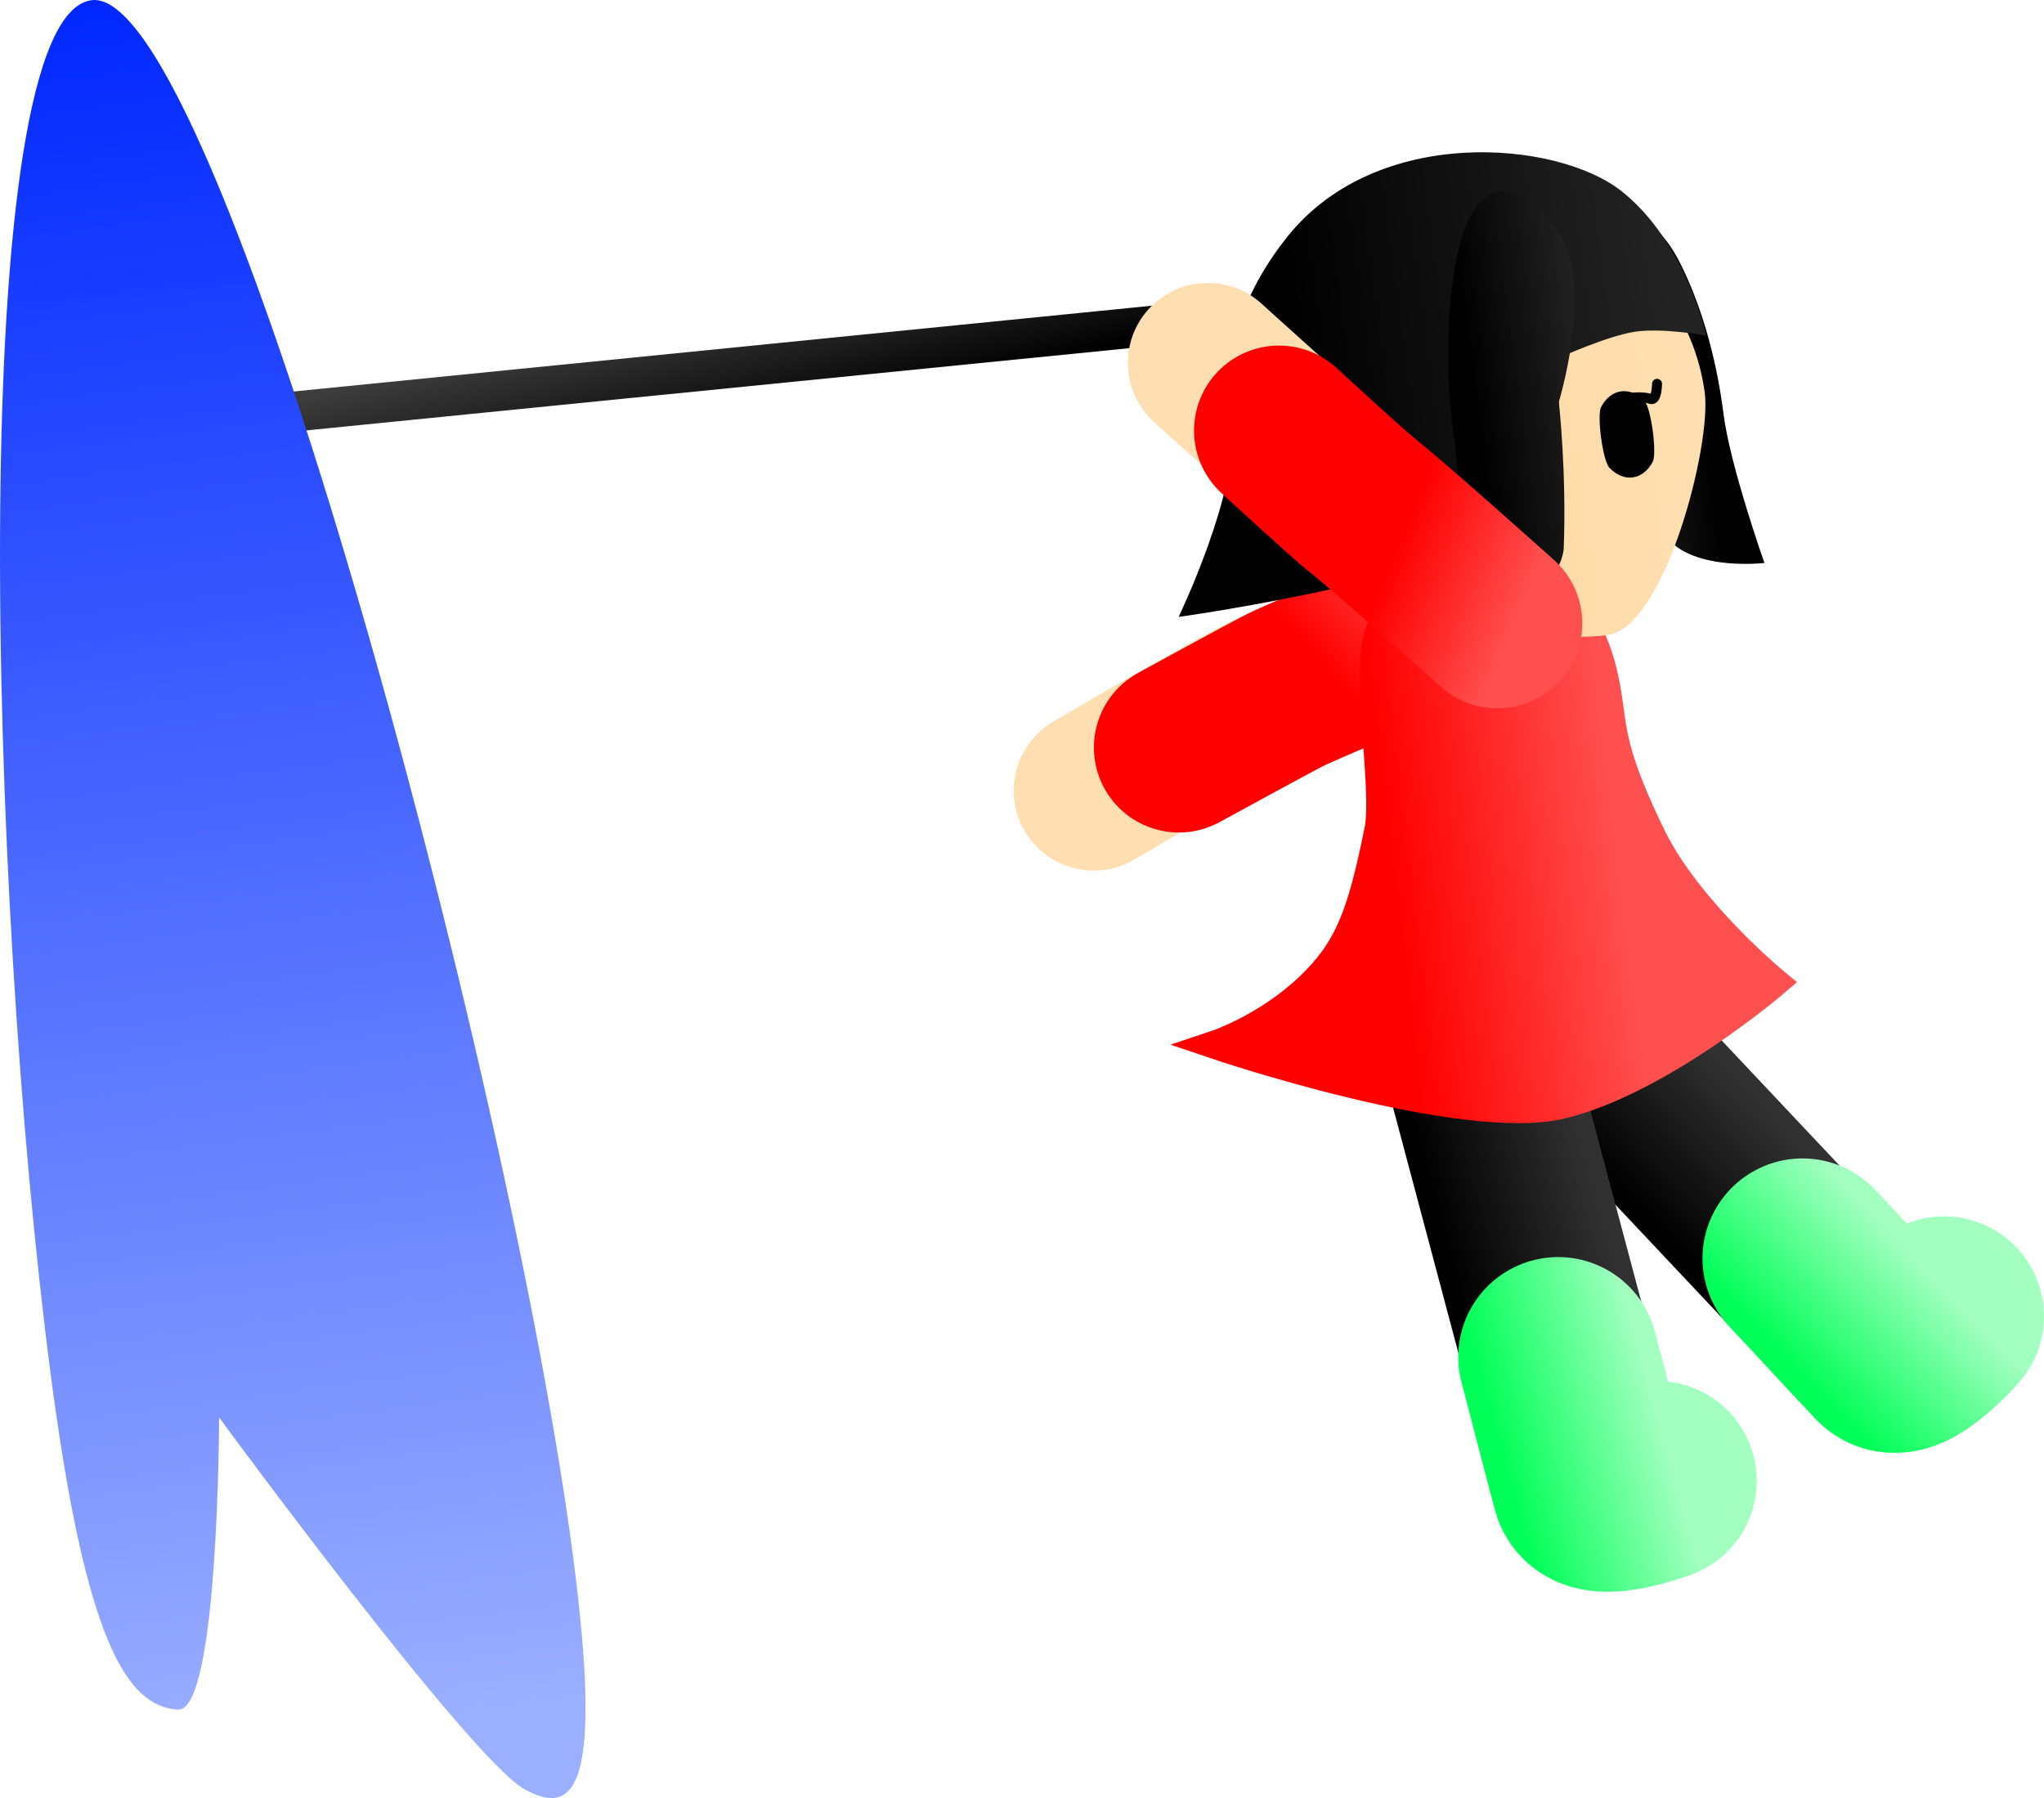 <svg version="1.1" xmlns="http://www.w3.org/2000/svg" xmlns:xlink="http://www.w3.org/1999/xlink" width="102.227" height="89.921" viewBox="0,0,102.227,89.921"><defs><linearGradient x1="239.808" y1="172.374" x2="234.565" y2="177.028" gradientUnits="userSpaceOnUse" id="color-1"><stop offset="0" stop-color="#ff5050"/><stop offset="1" stop-color="#ff0000"/></linearGradient><linearGradient x1="252.046" y1="206.123" x2="257.949" y2="200.462" gradientUnits="userSpaceOnUse" id="color-2"><stop offset="0" stop-color="#000000"/><stop offset="1" stop-color="#313131"/></linearGradient><linearGradient x1="252.176" y1="205.988" x2="258.079" y2="200.327" gradientUnits="userSpaceOnUse" id="color-3"><stop offset="0" stop-color="#00ff57"/><stop offset="1" stop-color="#a2ffc0"/></linearGradient><linearGradient x1="240.535" y1="208.621" x2="248.419" y2="206.446" gradientUnits="userSpaceOnUse" id="color-4"><stop offset="0" stop-color="#000000"/><stop offset="1" stop-color="#313131"/></linearGradient><linearGradient x1="240.526" y1="208.616" x2="248.411" y2="206.441" gradientUnits="userSpaceOnUse" id="color-5"><stop offset="0" stop-color="#00ff57"/><stop offset="1" stop-color="#a2ffc0"/></linearGradient><linearGradient x1="236.292" y1="180.221" x2="247.663" y2="178.845" gradientUnits="userSpaceOnUse" id="color-6"><stop offset="0" stop-color="#ff0000"/><stop offset="1" stop-color="#ff5050"/></linearGradient><linearGradient x1="236.292" y1="180.221" x2="247.663" y2="178.845" gradientUnits="userSpaceOnUse" id="color-7"><stop offset="0" stop-color="#ff0000"/><stop offset="1" stop-color="#ff5050"/></linearGradient><linearGradient x1="252.629" y1="163" x2="247.493" y2="163.692" gradientUnits="userSpaceOnUse" id="color-8"><stop offset="0" stop-color="#000000"/><stop offset="1" stop-color="#232323"/></linearGradient><linearGradient x1="253.249" y1="162.916" x2="246.872" y2="163.775" gradientUnits="userSpaceOnUse" id="color-9"><stop offset="0" stop-color="#000000"/><stop offset="1" stop-color="#313131"/></linearGradient><linearGradient x1="231.768" y1="166.111" x2="252.766" y2="163.282" gradientUnits="userSpaceOnUse" id="color-10"><stop offset="0" stop-color="#ffd59a"/><stop offset="1" stop-color="#ffdfb2"/></linearGradient><linearGradient x1="231.645" y1="165.198" x2="252.643" y2="162.369" gradientUnits="userSpaceOnUse" id="color-11"><stop offset="0" stop-color="#ffd499"/><stop offset="1" stop-color="#ffd599"/></linearGradient><linearGradient x1="232.117" y1="162.981" x2="251.222" y2="160.407" gradientUnits="userSpaceOnUse" id="color-12"><stop offset="0" stop-color="#000000"/><stop offset="1" stop-color="#232323"/></linearGradient><linearGradient x1="229.808" y1="163.292" x2="253.531" y2="160.096" gradientUnits="userSpaceOnUse" id="color-13"><stop offset="0" stop-color="#000000"/><stop offset="1" stop-color="#313131"/></linearGradient><linearGradient x1="241.104" y1="163.99" x2="247.271" y2="163.159" gradientUnits="userSpaceOnUse" id="color-14"><stop offset="0" stop-color="#000000"/><stop offset="1" stop-color="#232323"/></linearGradient><linearGradient x1="240.359" y1="164.09" x2="248.017" y2="163.059" gradientUnits="userSpaceOnUse" id="color-15"><stop offset="0" stop-color="#000000"/><stop offset="1" stop-color="#313131"/></linearGradient><linearGradient x1="204.657" y1="164.615" x2="202.939" y2="157.673" gradientUnits="userSpaceOnUse" id="color-16"><stop offset="0" stop-color="#000000"/><stop offset="1" stop-color="#3c3c3c"/></linearGradient><linearGradient x1="183.296" y1="229.46" x2="171.961" y2="142.741" gradientUnits="userSpaceOnUse" id="color-17"><stop offset="0" stop-color="#9aafff"/><stop offset="1" stop-color="#0027ff"/></linearGradient><linearGradient x1="243.532" y1="173.27" x2="237.055" y2="170.59" gradientUnits="userSpaceOnUse" id="color-18"><stop offset="0" stop-color="#ff5050"/><stop offset="1" stop-color="#ff0000"/></linearGradient></defs><g transform="translate(-167.384,-142.732)"><g data-paper-data="{&quot;isPaintingLayer&quot;:true}" fill-rule="nonzero" stroke-linejoin="miter" stroke-miterlimit="10" stroke-dasharray="" stroke-dashoffset="0" style="mix-blend-mode: normal"><g fill="none" stroke-linecap="round"><path d="M222.082,182.271c0,0 6.779,-3.99 8.748,-4.915c2.336,-1.097 8.989,-3.482 8.989,-3.482" stroke="#ffdfb2" stroke-width="8"/><path d="M226.344,180.115c0,0 4.747,-2.594 5.308,-2.871c1.336,-0.661 8.174,-3.458 8.174,-3.458" stroke="url(#color-1)" stroke-width="8.5"/></g><path d="M264.481,208.698c0,0 -2.123,2.409 -2.79,1.7c-1.646,-1.747 -4.761,-5.055 -6.596,-7.002c-2.611,-2.772 -7.883,-8.369 -7.883,-8.369" fill="none" stroke="url(#color-2)" stroke-width="9.5" stroke-linecap="round"/><path d="M264.611,208.563c0,0 -2.123,2.409 -2.79,1.7c-1.646,-1.747 -2.454,-2.649 -4.289,-4.597" fill="none" stroke="url(#color-3)" stroke-width="10" stroke-linecap="round"/><path d="M250.251,216.797c0,0 -3.012,1.11 -3.263,0.169c-0.618,-2.319 -1.787,-6.71 -2.475,-9.296c-0.98,-3.68 -2.958,-11.11 -2.958,-11.11" fill="none" stroke="url(#color-4)" stroke-width="9.5" stroke-linecap="round"/><path d="M250.243,216.792c0,0 -3.012,1.11 -3.263,0.169c-0.618,-2.319 -0.977,-3.777 -1.666,-6.362" fill="none" stroke="url(#color-5)" stroke-width="10" stroke-linecap="round"/><path d="M236.346,184.289c0.464,-2.279 -0.905,-8.88 0.25,-10.342c0.865,-1.096 7.649,-3.017 9.856,-0.109c1.202,1.583 1.366,4.301 1.531,5.24c0.165,0.939 0.446,2.332 2.003,5.513c1.805,3.689 6.135,7.27 6.135,7.27c0,0 -5.669,4.865 -10.605,6.086c-4.936,1.221 -17.296,-2.966 -17.296,-2.966c0,0 2.515,-0.84 4.649,-2.87c2.003,-1.905 2.627,-3.651 3.477,-7.823z" fill="url(#color-6)" stroke="url(#color-7)" stroke-width="1.463" stroke-linecap="butt"/><g><path d="M255.63,170.886c0,0 -4.223,0.509 -5.222,-1.83c-0.988,-3.14 -1.442,-6.062 -1.442,-6.062c0,0 -2.416,-3.845 -1.984,-6.409c0.432,-2.565 2.549,-4.505 4.477,-0.603c0.898,1.818 1.733,4.352 2.123,7.446c0.328,2.6 2.047,7.458 2.047,7.458z" data-paper-data="{&quot;index&quot;:null}" fill="url(#color-8)" stroke="url(#color-9)" stroke-width="0" stroke-linecap="butt"/><path d="M240.721,153.22c2.897,-0.39 5.681,0.44 7.839,2.096c2.158,1.657 3.691,4.139 4.083,7.053c0.348,2.581 -1.978,11.736 -4.875,12.126c-2.897,0.39 -9.882,-0.588 -12.04,-2.244c-2.158,-1.657 -3.691,-4.139 -4.083,-7.053c-0.393,-2.914 0.428,-5.714 2.071,-7.882c1.643,-2.168 4.108,-3.706 7.005,-4.096z" fill="url(#color-10)" stroke="url(#color-11)" stroke-width="0" stroke-linecap="butt"/><g><path d="M250.258,161.928c0,0 -0.008,0.868 -0.321,0.755c-0.292,-0.106 -0.907,-0.12 -1.287,0.035" data-paper-data="{&quot;index&quot;:null}" fill="none" stroke="#000000" stroke-width="0.5" stroke-linecap="round"/><path d="M249.631,162.788c0.33,0.352 0.635,2.616 0.41,3.042c-0.226,0.427 -0.576,0.72 -0.999,0.777c-0.423,0.057 -0.838,-0.133 -1.169,-0.485c-0.33,-0.352 -0.635,-2.616 -0.41,-3.042c0.226,-0.427 0.576,-0.72 0.999,-0.777c0.423,-0.057 0.838,0.133 1.169,0.485z" data-paper-data="{&quot;index&quot;:null}" fill="#000000" stroke="none" stroke-width="1.301" stroke-linecap="butt"/></g><path d="M226.332,173.584c0,0 3.091,-6.447 2.597,-9.514c-0.588,-3.649 0.798,-6.972 2.881,-9.55c4.47,-5.533 13.419,-4.778 16.653,-2.243c3.233,2.535 4.248,7.237 4.248,7.237c0,0 -2.177,-0.398 -3.549,-0.193c-1.372,0.204 -3.746,1.279 -3.746,1.279c0,0 0.249,3.501 -1.303,7.588c-2.109,3.215 -17.781,5.397 -17.781,5.397z" fill="url(#color-12)" stroke="url(#color-13)" stroke-width="0" stroke-linecap="butt"/><path d="M240.117,173.947c0,0 0.457,-6.093 0.017,-9.166c-0.524,-3.658 -0.357,-6.816 0.109,-9.177c1.001,-5.066 4.066,-3.518 5.376,-0.724c1.31,2.794 -0.274,7.949 -0.274,7.949c0,0 0.397,3.481 0.244,7.38c-0.418,2.987 -5.471,3.739 -5.471,3.739z" fill="url(#color-14)" stroke="url(#color-15)" stroke-width="0" stroke-linecap="butt"/></g><g><path d="" data-paper-data="{&quot;index&quot;:null}" fill="none" stroke="#000000" stroke-width="0.5" stroke-linecap="round"/><path d="" data-paper-data="{&quot;index&quot;:null}" fill="#000000" stroke="none" stroke-width="1.301" stroke-linecap="butt"/></g><g><path d="M228.757,158.65l-49.917,4.988" fill="none" stroke="url(#color-16)" stroke-width="2" stroke-linecap="round"/><path d="M171.961,142.741c6.322,-0.826 20.955,53.892 24.085,77.839c1.506,11.52 0.118,13.051 -2.432,11.63c-2.75,-1.533 -15.273,-18.589 -15.273,-18.589c0,0 -0.016,14.727 -2.053,14.608c-2.573,-0.151 -4.627,-3.438 -6.374,-16.803c-3.13,-23.947 -4.275,-67.858 2.047,-68.684z" fill="url(#color-17)" stroke="none" stroke-width="0" stroke-linecap="butt"/></g><g fill="none" stroke-linecap="round"><path d="M227.791,160.882c0,0 5.642,5.125 7.335,6.492c2.008,1.621 7.062,6.562 7.062,6.562" stroke="#ffdfb2" stroke-width="8"/><path d="M242.27,173.904c0,0 -5.504,-4.927 -6.683,-5.84c-0.698,-0.54 -4.235,-3.8 -4.235,-3.8" stroke="url(#color-18)" stroke-width="8.5"/></g></g></g></svg><!--rotationCenter:72.61564731389831:37.26779352112632-->